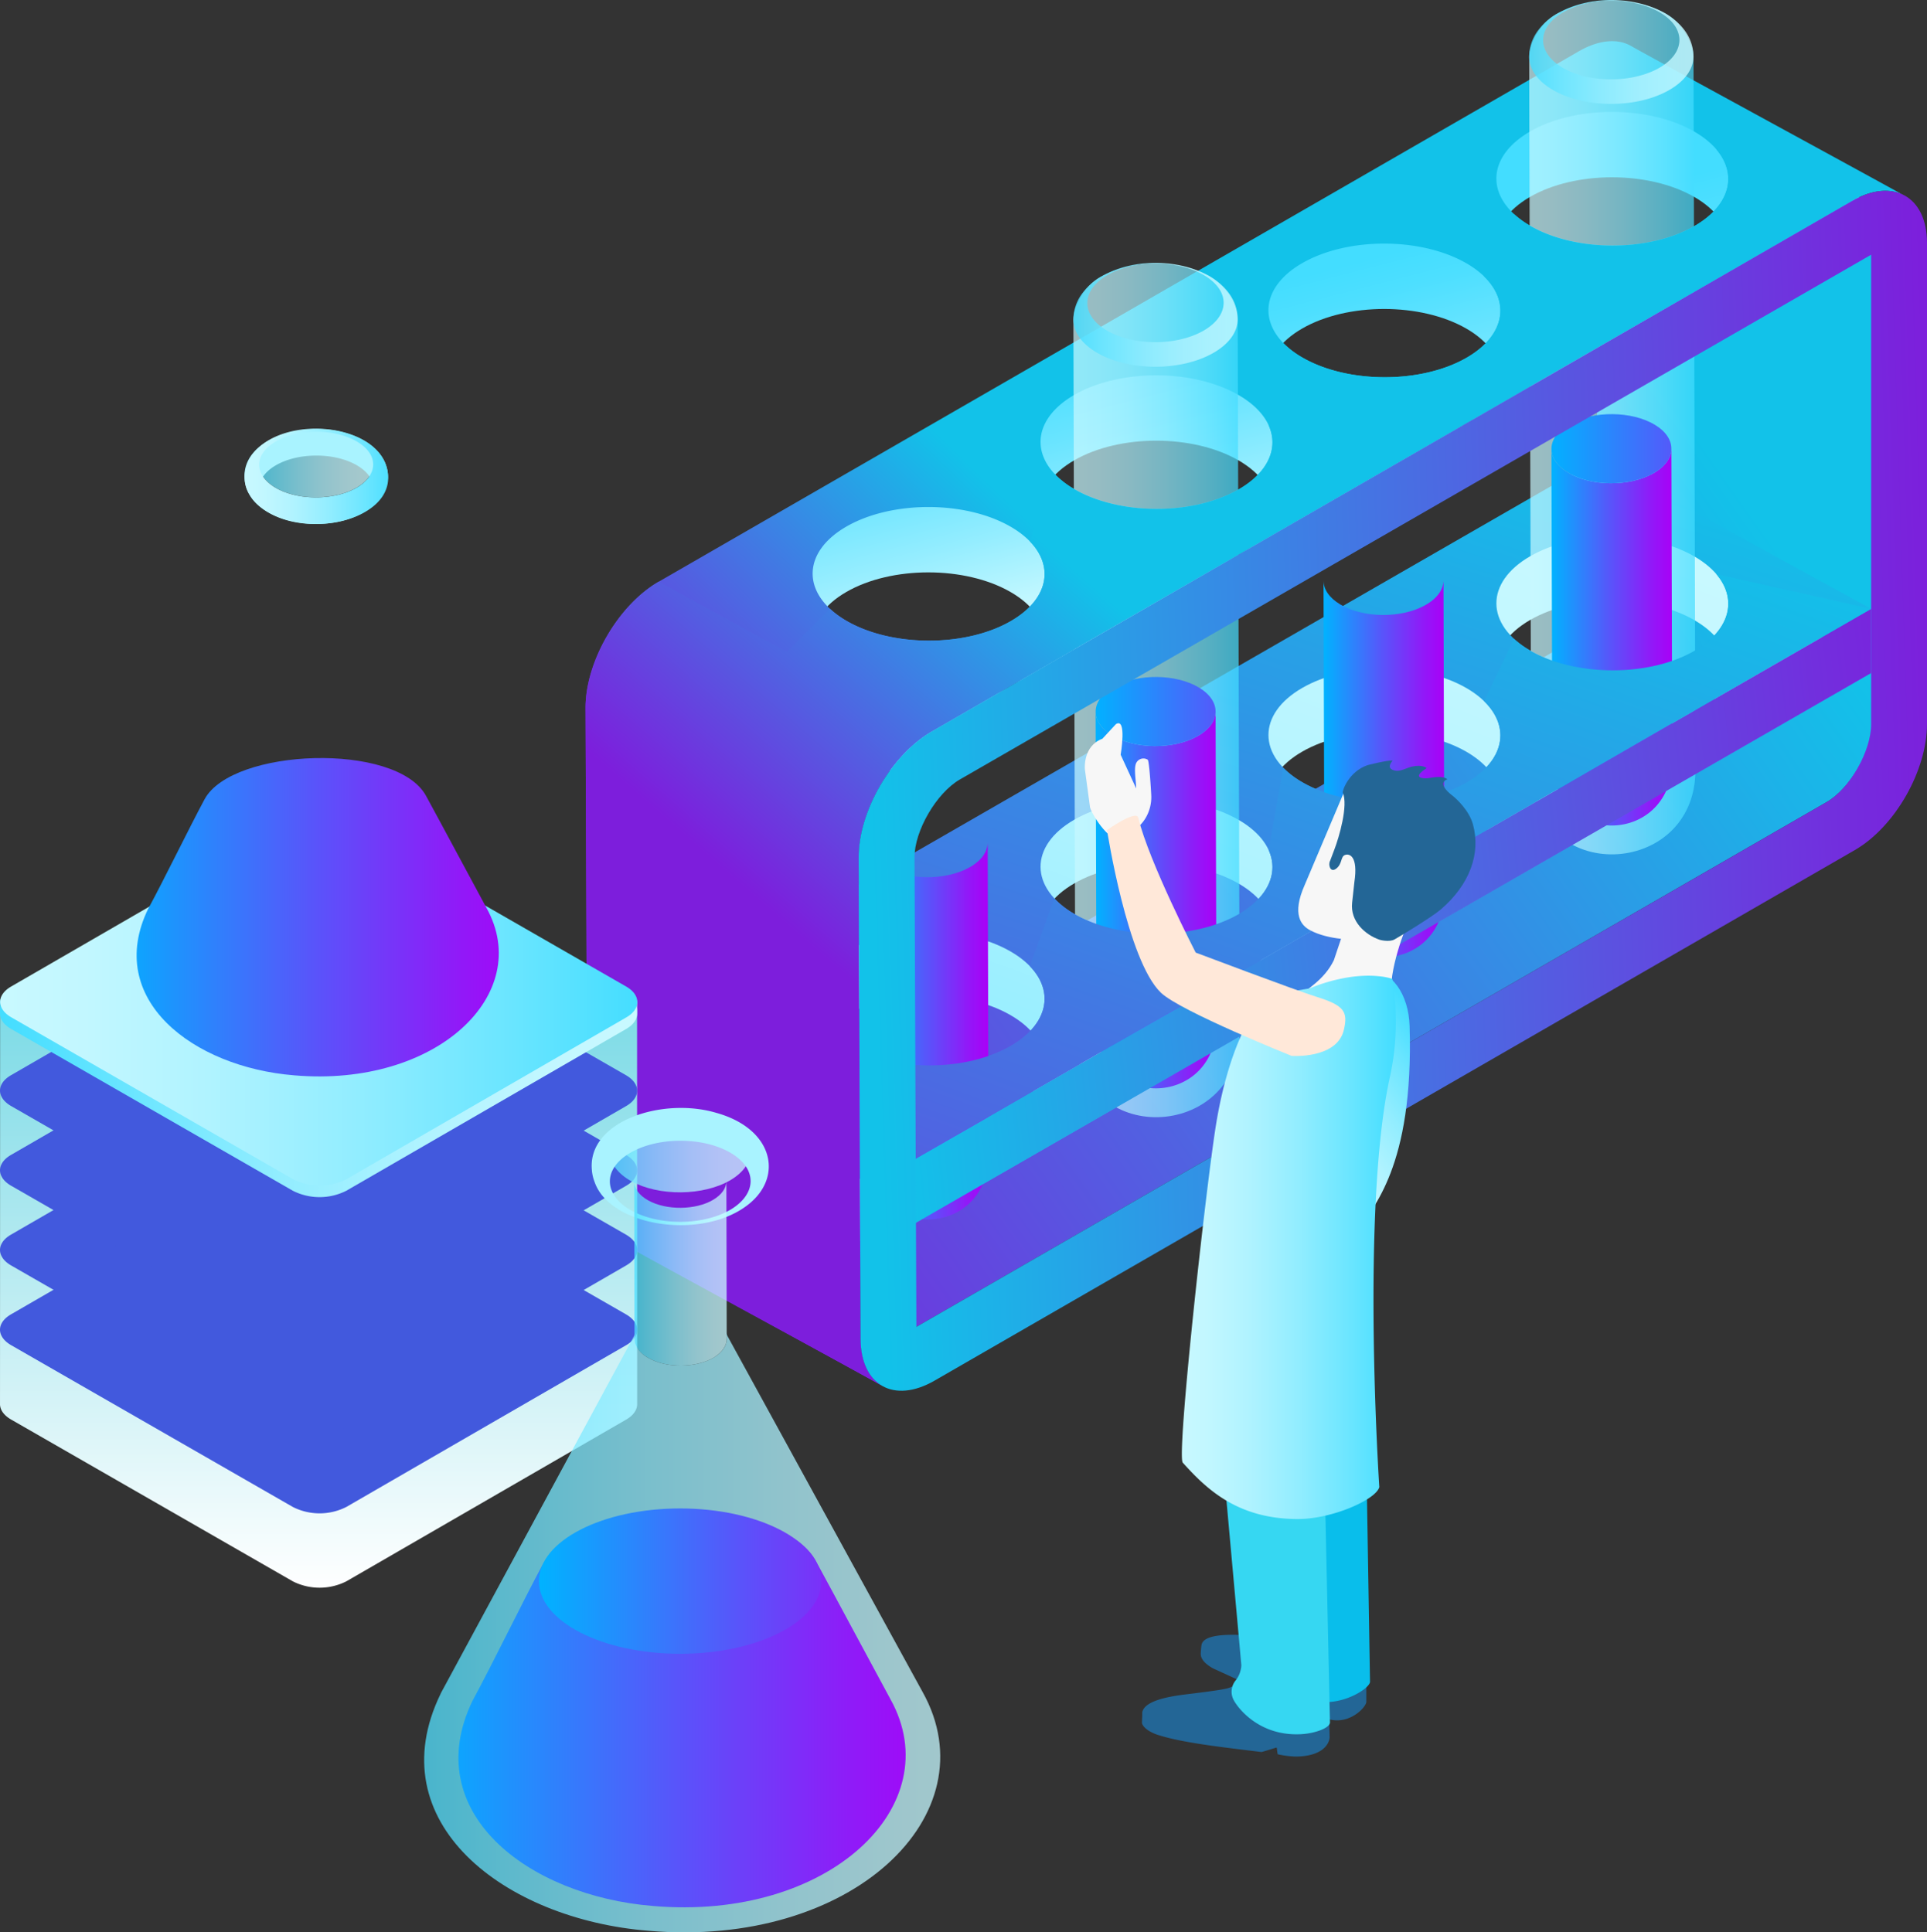<svg xmlns="http://www.w3.org/2000/svg" xmlns:xlink="http://www.w3.org/1999/xlink" width="550" height="551.642" viewBox="0 0 550 551.642">
  <rect x="0" y="0" width="550" height="551.642" fill="#333333" stroke="none"/>
  <defs>
    <linearGradient id="linear-gradient" x1="0.894" y1="0.279" x2="-0.204" y2="1.154" gradientUnits="objectBoundingBox">
      <stop offset="0" stop-color="#12c2e9"/>
      <stop offset="1" stop-color="#7d1edc"/>
    </linearGradient>
    <linearGradient id="linear-gradient-2" x1="0.572" y1="0.632" x2="0.428" y2="0.323" gradientUnits="objectBoundingBox">
      <stop offset="0" stop-color="#c9f9ff"/>
      <stop offset="0.318" stop-color="#94edff"/>
      <stop offset="0.624" stop-color="#68e4ff"/>
      <stop offset="0.861" stop-color="#4ddfff"/>
      <stop offset="1" stop-color="#43ddff"/>
    </linearGradient>
    <linearGradient id="linear-gradient-3" x1="0.4" y1="0.418" x2="0.166" y2="0.67" xlink:href="#linear-gradient"/>
    <linearGradient id="linear-gradient-4" x1="0.804" y1="0.032" x2="-0.096" y2="1.432" gradientUnits="objectBoundingBox">
      <stop offset="0" stop-color="#c9f9ff"/>
      <stop offset="0.138" stop-color="#c2f7ff"/>
      <stop offset="0.33" stop-color="#b0f3ff"/>
      <stop offset="0.555" stop-color="#92edff"/>
      <stop offset="0.802" stop-color="#69e5ff"/>
      <stop offset="1" stop-color="#43ddff"/>
    </linearGradient>
    <linearGradient id="linear-gradient-5" x1="0.8" y1="-0.035" x2="-0.103" y2="1.574" xlink:href="#linear-gradient"/>
    <linearGradient id="linear-gradient-6" x1="0" y1="0.5" x2="1" y2="0.5" xlink:href="#linear-gradient-4"/>
    <linearGradient id="linear-gradient-7" x1="0.979" y1="0.5" x2="0.013" y2="0.5" xlink:href="#linear-gradient-4"/>
    <linearGradient id="linear-gradient-8" y1="0.5" x2="1" y2="0.5" gradientUnits="objectBoundingBox">
      <stop offset="0" stop-color="#00b3ff"/>
      <stop offset="0.478" stop-color="#5756fa"/>
      <stop offset="0.833" stop-color="#9218f8"/>
      <stop offset="1" stop-color="#a900f7"/>
    </linearGradient>
    <linearGradient id="linear-gradient-9" x1="0.019" y1="0.5" x2="2.054" y2="0.5" xlink:href="#linear-gradient-8"/>
    <linearGradient id="linear-gradient-22" x1="0.007" y1="0.533" x2="1.076" y2="0.463" xlink:href="#linear-gradient"/>
    <linearGradient id="linear-gradient-23" x1="0.417" y1="0.367" x2="0.173" y2="0.641" xlink:href="#linear-gradient"/>
    <linearGradient id="linear-gradient-24" x1="0.827" y1="-0.1" x2="-0.322" y2="1.813" xlink:href="#linear-gradient"/>
    <linearGradient id="linear-gradient-25" x1="0.013" y1="0.518" x2="1.013" y2="0.481" xlink:href="#linear-gradient"/>
    <linearGradient id="linear-gradient-26" x1="0.225" y1="1.002" x2="0.648" y2="0.023" xlink:href="#linear-gradient-4"/>
    <linearGradient id="linear-gradient-29" x1="0.5" y1="1" x2="0.5" gradientUnits="objectBoundingBox">
      <stop offset="0" stop-color="#fff"/>
      <stop offset="1" stop-color="#54cfde"/>
    </linearGradient>
    <linearGradient id="linear-gradient-30" x1="1" y1="0.5" x2="-0.002" y2="0.5" xlink:href="#linear-gradient-4"/>
    <linearGradient id="linear-gradient-32" x1="0.846" y1="0.5" x2="-0.029" y2="0.5" xlink:href="#linear-gradient-4"/>
    <linearGradient id="linear-gradient-33" x1="1.007" y1="0.5" x2="-0.031" y2="0.5" xlink:href="#linear-gradient-4"/>
    <linearGradient id="linear-gradient-35" x1="0.988" y1="0.5" x2="0.009" y2="0.5" xlink:href="#linear-gradient-4"/>
    <linearGradient id="linear-gradient-37" x1="0" y1="0.5" x2="1.45" y2="0.5" xlink:href="#linear-gradient-8"/>
    <linearGradient id="linear-gradient-38" x1="0.846" y1="0.5" x2="-0.029" y2="0.5" xlink:href="#linear-gradient-4"/>
  </defs>
  <g id="Group_1182" data-name="Group 1182" transform="translate(-327.759 -50.422)">
    <g id="Group_1166" data-name="Group 1166" transform="translate(494.876 50.423)">
      <path id="Path_49" data-name="Path 49" d="M819.82,106.055c0-.106-35.317,20.095-80.81,45.29l.281,51.641c.022,7.6-6.288,18.44-12.982,22.292L540.051,332.725c.87,35.1,1.729,86.875,1.88,86.788L804.568,268.065c6.7-3.852,13.008-14.695,12.985-22.291Z" transform="translate(-450.335 -39.085)" fill="url(#linear-gradient)"/>
      <path id="Path_50" data-name="Path 50" d="M768.489,73.124c-3.836-2.251-20.27-3.649-26.115-.308L479.748,224.238l75.936,45.707s280.76-162.308,280.771-162.308C831.533,104.814,773.391,75.947,768.489,73.124Zm-184.1,169.1c-12.883,7.454-33.834,7.454-46.8,0s-13.04-19.53-.156-26.971,33.852-7.459,46.822-.01C597.207,222.689,597.27,234.771,584.388,242.22Zm65.048-37.6c-12.89,7.453-33.838,7.453-46.8.012s-13.041-19.535-.155-26.971c12.882-7.455,33.846-7.463,46.814-.017S662.312,197.182,649.436,204.622Zm65.044-37.587c-12.882,7.445-33.837,7.445-46.8,0-12.975-7.454-13.037-19.531-.161-26.977,12.892-7.45,33.85-7.457,46.822-.017C727.3,147.5,727.362,159.586,714.48,167.035Zm65.047-37.6c-12.884,7.453-33.841,7.453-46.8.01-12.964-7.46-13.03-19.533-.151-26.978s33.847-7.457,46.817-.008S792.4,121.981,779.526,129.431Z" transform="translate(-462.987 -46.265)" fill="url(#linear-gradient-2)"/>
      <path id="Path_51" data-name="Path 51" d="M764.421,61.62c-3.835-2.251-9.126-1.914-14.967,1.425L486.827,214.469c-11.6,6.675-20.965,22.827-20.933,36.109l.544,137.333c.016,6.574,2.357,11.216,6.136,13.393,4.9,2.84,73.049,39.886,77.951,42.738-.013-.021-.031-.021-.049-.039l.006,0c-3.74-2.2-6.063-6.819-6.085-13.386L543.85,293.3c-.058-13.263,9.331-29.423,20.934-36.091L827.432,105.774c5.83-3.347,11.106-3.658,14.923-1.463a.064.064,0,0,0,.029.01C837.461,101.5,769.322,64.443,764.421,61.62ZM587.294,225.733c-12.883,7.454-33.833,7.454-46.8,0s-13.041-19.53-.156-26.971,33.852-7.459,46.822-.01C600.114,206.2,600.177,218.284,587.294,225.733Zm65.048-37.6c-12.89,7.454-33.838,7.454-46.8.012s-13.041-19.535-.155-26.971c12.882-7.454,33.846-7.464,46.813-.017S665.218,180.693,652.342,188.135Zm65.044-37.587c-12.882,7.445-33.837,7.445-46.8,0-12.975-7.454-13.037-19.531-.161-26.976,12.892-7.45,33.85-7.459,46.822-.017C730.209,131.016,730.268,143.1,717.386,150.548Zm65.047-37.6c-12.885,7.454-33.841,7.454-46.8.008s-13.03-19.533-.151-26.976,33.847-7.459,46.817-.01S795.306,105.493,782.433,112.944Z" transform="translate(-465.894 -48.433)" fill="url(#linear-gradient-3)"/>
      <path id="Path_52" data-name="Path 52" d="M757.46,165.818,472,332.324,545.972,383.3,831.558,218.9ZM586.013,343.66c-12.883,7.454-33.833,7.454-46.8,0s-13.04-19.529-.156-26.972,33.852-7.457,46.822-.008C598.832,324.128,598.9,336.21,586.013,343.66Zm65.048-37.6c-12.891,7.453-33.838,7.453-46.8.012s-13.04-19.535-.155-26.971c12.882-7.456,33.846-7.463,46.813-.017S663.937,298.62,651.061,306.062Zm65.044-37.588c-12.882,7.445-33.837,7.445-46.8,0-12.975-7.454-13.037-19.531-.161-26.976,12.892-7.449,33.85-7.459,46.822-.018C728.928,248.943,728.987,261.024,716.105,268.474Zm65.047-37.6c-12.885,7.454-33.841,7.454-46.8.01s-13.03-19.531-.151-26.977,33.847-7.457,46.817-.008S794.025,223.421,781.152,230.87Z" transform="translate(-464.613 -26.906)" fill="url(#linear-gradient-4)"/>
      <path id="Path_53" data-name="Path 53" d="M754.273,159.311,468.706,323.694l77.958,42.739,285.586-164.4ZM586.7,326.8c-12.883,7.454-33.834,7.454-46.8,0s-13.041-19.53-.156-26.971,33.852-7.459,46.822-.01C599.524,307.265,599.587,319.345,586.7,326.8Zm65.048-37.6c-12.89,7.453-33.838,7.453-46.8.012s-13.04-19.534-.155-26.971c12.882-7.455,33.846-7.462,46.813-.017S664.628,281.757,651.752,289.2ZM716.8,251.61c-12.882,7.444-33.837,7.444-46.8,0-12.975-7.455-13.037-19.531-.161-26.977,12.892-7.449,33.85-7.457,46.822-.017C729.619,232.08,729.679,244.16,716.8,251.61Zm65.047-37.6c-12.884,7.454-33.841,7.454-46.8.008s-13.03-19.531-.151-26.976,33.847-7.459,46.817-.008S794.717,206.557,781.843,214.006Z" transform="translate(-465.304 -28.232)" fill="url(#linear-gradient-5)"/>
      <g id="Group_1156" data-name="Group 1156" transform="translate(269.335)">
        <path id="Path_54" data-name="Path 54" d="M735.977,270.32c-.167-58.788-.386-145.055-.559-203.85-.008-3.357-3.055-9.274-7.411-11.877-8.961-5.364-22.438-5.329-31.784-.142-4.809,2.671-7.715,8.588-7.7,12.151l.279,105.543c.1,34.4.189,68.824.288,98.307C689.788,303.367,735.884,301.138,735.977,270.32Z" transform="translate(-688.52 -50.393)" opacity="0.7" fill="url(#linear-gradient-6)" style="mix-blend-mode: lighten;isolation: isolate"/>
        <path id="Path_55" data-name="Path 55" d="M697.012,54.027c8.951-4.936,21.831-4.785,30.607.342a2.5,2.5,0,0,0-1.63-.288c-7.434-4.461-19.748-4.572-27.5-.279s-8,11.4-.567,15.854,19.744,4.565,27.494.27,8.006-11.4.569-15.844a2.5,2.5,0,0,1,1.63.288c1.9,1.219,7.7,4.921,7.8,12.131.013,3.552-2.4,7.119-7.216,9.79-9.336,5.188-24.186,5.037-33.155-.343-4.346-2.593-6.514-5.96-6.527-9.315a12.549,12.549,0,0,1,2.2-7.054A18.093,18.093,0,0,1,697.012,54.027Z" transform="translate(-688.52 -50.423)" opacity="0.8" fill="url(#linear-gradient-7)"/>
        <g id="Group_1155" data-name="Group 1155" transform="translate(6.346 118.224)">
          <path id="Path_56" data-name="Path 56" d="M728.264,246.7l-.258-89.911c.01,2.6-1.757,5.2-5.263,7.149-6.822,3.788-17.666,3.675-24.2-.248-3.182-1.9-4.77-4.352-4.774-6.8l.259,89.9C694.923,270.621,727.429,269.984,728.264,246.7Z" transform="translate(-693.765 -146.97)" fill="url(#linear-gradient-8)"/>
          <g id="Group_1154" data-name="Group 1154" transform="translate(0.003 0)">
            <path id="Path_57" data-name="Path 57" d="M723.244,151.641c6.54,3.93,6.321,10.17-.5,13.957s-17.666,3.675-24.2-.248-6.326-10.161.5-13.945S716.7,147.726,723.244,151.641Z" transform="translate(-693.768 -148.632)" fill="url(#linear-gradient-9)"/>
          </g>
        </g>
      </g>
      <g id="Group_1159" data-name="Group 1159" transform="translate(204.289 37.604)">
        <path id="Path_58" data-name="Path 58" d="M682.213,301.558c-.167-58.788-.387-145.057-.56-203.848-.007-3.359-3.054-9.276-7.41-11.879-8.962-5.363-22.438-5.328-31.785-.142-4.809,2.672-7.714,8.589-7.7,12.152l.278,105.543c.1,34.4.19,68.825.289,98.306C636.024,334.6,682.12,332.376,682.213,301.558Z" transform="translate(-634.755 -81.631)" opacity="0.7" fill="url(#linear-gradient-6)"/>
        <path id="Path_59" data-name="Path 59" d="M643.245,85.264c8.954-4.934,21.832-4.784,30.607.343a2.484,2.484,0,0,0-1.628-.288c-7.433-4.461-19.747-4.573-27.5-.279s-8,11.4-.569,15.854,19.747,4.565,27.5.27,8.005-11.4.568-15.844a2.484,2.484,0,0,1,1.628.288c1.9,1.219,7.7,4.92,7.8,12.132.013,3.55-2.4,7.118-7.215,9.789-9.339,5.187-24.188,5.037-33.157-.344-4.343-2.593-6.512-5.96-6.526-9.314a12.538,12.538,0,0,1,2.205-7.054A18.071,18.071,0,0,1,643.245,85.264Z" transform="translate(-634.755 -81.66)" opacity="0.8" fill="url(#linear-gradient-7)"/>
        <g id="Group_1158" data-name="Group 1158" transform="translate(6.345 118.223)">
          <path id="Path_60" data-name="Path 60" d="M674.5,277.936l-.259-89.912c.012,2.6-1.754,5.205-5.263,7.149-6.822,3.788-17.664,3.676-24.2-.248-3.179-1.9-4.77-4.351-4.774-6.8l.259,89.9C641.158,301.858,673.664,301.222,674.5,277.936Z" transform="translate(-640 -178.208)" fill="url(#linear-gradient-8)"/>
          <g id="Group_1157" data-name="Group 1157" transform="translate(0.005)">
            <path id="Path_61" data-name="Path 61" d="M669.479,182.88c6.541,3.93,6.323,10.168-.5,13.956s-17.664,3.676-24.2-.248-6.324-10.161.5-13.944S662.932,178.964,669.479,182.88Z" transform="translate(-640.004 -179.87)" fill="url(#linear-gradient-9)"/>
          </g>
        </g>
      </g>
      <g id="Group_1162" data-name="Group 1162" transform="translate(139.242 75.032)">
        <path id="Path_62" data-name="Path 62" d="M628.448,332.651c-.168-58.789-.387-145.058-.56-203.851-.008-3.357-3.054-9.274-7.41-11.877-8.961-5.364-22.438-5.329-31.785-.142-4.809,2.671-7.714,8.588-7.7,12.151l.281,105.545c.105,34.4.191,68.823.289,98.306C582.257,365.7,628.354,363.468,628.448,332.651Z" transform="translate(-580.988 -112.724)" opacity="0.7" fill="url(#linear-gradient-6)"/>
        <path id="Path_63" data-name="Path 63" d="M589.481,116.356c8.953-4.933,21.831-4.784,30.607.343a2.492,2.492,0,0,0-1.628-.288c-7.435-4.461-19.748-4.572-27.5-.279s-8,11.4-.567,15.854,19.744,4.566,27.494.271,8.005-11.4.57-15.845a2.492,2.492,0,0,1,1.628.288c1.9,1.219,7.7,4.921,7.8,12.131.015,3.551-2.4,7.119-7.214,9.79-9.339,5.187-24.189,5.037-33.155-.343-4.347-2.594-6.516-5.961-6.531-9.315a12.561,12.561,0,0,1,2.207-7.054A18.1,18.1,0,0,1,589.481,116.356Z" transform="translate(-580.988 -112.753)" opacity="0.8" fill="url(#linear-gradient-7)"/>
        <g id="Group_1161" data-name="Group 1161" transform="translate(6.347 118.223)">
          <path id="Path_64" data-name="Path 64" d="M620.733,309.028l-.256-89.911c.01,2.6-1.755,5.2-5.263,7.149-6.822,3.787-17.667,3.675-24.2-.248-3.181-1.9-4.771-4.352-4.775-6.8l.258,89.9C587.391,332.951,619.9,332.314,620.733,309.028Z" transform="translate(-586.234 -209.3)" fill="url(#linear-gradient-8)"/>
          <g id="Group_1160" data-name="Group 1160" transform="translate(0.005)">
            <path id="Path_65" data-name="Path 65" d="M615.713,213.973c6.541,3.929,6.321,10.168-.5,13.956s-17.667,3.675-24.2-.248-6.326-10.16.5-13.945S609.166,210.056,615.713,213.973Z" transform="translate(-586.238 -210.962)" fill="url(#linear-gradient-9)"/>
          </g>
        </g>
      </g>
      <g id="Group_1165" data-name="Group 1165" transform="translate(74.195 112.461)">
        <path id="Path_66" data-name="Path 66" d="M574.682,363.743c-.167-58.789-.386-145.057-.56-203.85-.007-3.359-3.054-9.275-7.41-11.878-8.961-5.363-22.439-5.328-31.784-.142-4.81,2.671-7.715,8.589-7.705,12.152l.281,105.543c.1,34.4.189,68.824.289,98.306C528.491,396.79,574.588,394.561,574.682,363.743Z" transform="translate(-527.222 -143.816)" opacity="0.7" fill="url(#linear-gradient-6)"/>
        <path id="Path_67" data-name="Path 67" d="M535.714,147.448c8.955-4.933,21.832-4.783,30.608.343a2.484,2.484,0,0,0-1.628-.287c-7.436-4.461-19.748-4.573-27.5-.28s-8,11.4-.569,15.854,19.743,4.566,27.5.271,8.006-11.4.569-15.844a2.484,2.484,0,0,1,1.628.287c1.9,1.221,7.7,4.921,7.8,12.132.013,3.551-2.4,7.119-7.214,9.79-9.337,5.187-24.189,5.037-33.157-.344-4.344-2.593-6.513-5.96-6.528-9.314A12.56,12.56,0,0,1,529.429,153,18.1,18.1,0,0,1,535.714,147.448Z" transform="translate(-527.222 -143.845)" opacity="0.8" fill="url(#linear-gradient-7)"/>
        <g id="Group_1164" data-name="Group 1164" transform="translate(6.348 118.224)">
          <path id="Path_68" data-name="Path 68" d="M566.968,340.12l-.258-89.912c.01,2.6-1.757,5.205-5.264,7.151-6.821,3.788-17.666,3.676-24.2-.249-3.182-1.9-4.77-4.349-4.774-6.8l.259,89.9C533.627,364.043,566.132,363.408,566.968,340.12Z" transform="translate(-532.469 -240.393)" fill="url(#linear-gradient-8)"/>
          <g id="Group_1163" data-name="Group 1163" transform="translate(0.005)">
            <path id="Path_69" data-name="Path 69" d="M561.946,245.065c6.541,3.929,6.322,10.168-.5,13.956s-17.666,3.676-24.2-.249-6.324-10.159.5-13.942S555.4,241.149,561.946,245.065Z" transform="translate(-532.473 -242.055)" fill="url(#linear-gradient-9)"/>
          </g>
        </g>
      </g>
      <path id="Path_70" data-name="Path 70" d="M538.3,374.564,818.73,213.143V194.805L533.144,359.2Z" transform="translate(-451.785 -20.999)" fill="url(#linear-gradient-22)"/>
      <path id="Path_71" data-name="Path 71" d="M788.629,85.818c6.1,7.123,4.042,15.977-6.2,21.9-12.885,7.454-33.841,7.454-46.8.008a26.373,26.373,0,0,1-4.734-3.422l-8.528,17.816c7.547,7.323,5.894,16.912-4.981,23.2-12.882,7.445-33.837,7.445-46.8,0a25.2,25.2,0,0,1-5.541-4.2l-4.181,23.479c2.889,6.334.05,13.349-8.526,18.3-12.89,7.454-33.838,7.454-46.8.012a24.786,24.786,0,0,1-5.839-4.517L592.7,197.735c7.058,7.259,5.268,16.6-5.4,22.773-12.883,7.454-33.833,7.454-46.8,0a26.238,26.238,0,0,1-4.872-3.546L523.393,229.29l-36.565-20.045c-11.6,6.675-20.965,22.827-20.933,36.109l.544,137.333c.016,6.574,2.357,11.216,6.136,13.393,4.9,2.84,73.049,39.886,77.951,42.738-.013-.021-.031-.021-.049-.039l.006,0c-3.74-2.2-6.063-6.819-6.085-13.386l-.547-137.323c-.058-13.263,9.331-29.423,20.934-36.091L827.432,100.55Z" transform="translate(-465.894 -43.209)" fill="url(#linear-gradient-23)"/>
      <path id="Path_72" data-name="Path 72" d="M774.532,186.554c6.1,7.122,4.042,15.975-6.2,21.9-12.884,7.454-33.841,7.454-46.8.008a26.254,26.254,0,0,1-4.734-3.422l-8.528,17.816c7.547,7.321,5.894,16.912-4.981,23.2-12.882,7.444-33.837,7.444-46.8,0a25.234,25.234,0,0,1-5.541-4.2l-4.181,23.478c2.889,6.334.049,13.349-8.526,18.3-12.891,7.453-33.838,7.453-46.8.012a24.775,24.775,0,0,1-5.838-4.515L578.6,298.471c7.058,7.258,5.267,16.6-5.4,22.772-9.084,5.256-22.177,6.806-33.656,4.651-4.8-.9-6.884,31.236-6.385,34.987l285.586-164.4Z" transform="translate(-451.797 -22.68)" fill="url(#linear-gradient-24)"/>
      <path id="Path_73" data-name="Path 73" d="M835.258,110.5c-.037-13.28-9.744-18.618-21.346-11.958L551.266,249.973c-11.6,6.668-20.993,22.827-20.935,36.091l.547,137.323c.047,13.281,9.474,18.644,21.086,11.968L814.591,283.914c11.606-6.677,20.7-22.838,20.667-36.09ZM806.608,270.18l-259.8,149.812L546.275,286c-.034-7.61,6.267-18.44,12.963-22.288l260.082-149.8V247.889C819.344,255.485,813.3,266.328,806.608,270.18Z" transform="translate(-452.375 -41.2)" fill="url(#linear-gradient-25)"/>
    </g>
    <g id="Group_1172" data-name="Group 1172" transform="translate(637.378 256.889)">
      <g id="Group_1171" data-name="Group 1171">
        <g id="Group_1170" data-name="Group 1170">
          <path id="Path_74" data-name="Path 74" d="M637.674,436.631s.534,2.442-3.1,2.76c-2.231.189-21.379-3.156-23.205,1.532a1.994,1.994,0,0,0-.1.332v-.013c0,.026-.012.075-.018.112-.011.055-.019.111-.027.173-.091.711-.2,2.194-.185,2.414.044,1.329,1.054,2.663,3.46,4.039,0,0,10.355,4.739,13.714,6.313,3.8,1.768,5.616,2.415,8.5,3.574a43.029,43.029,0,0,0,4.267,1.711c.7.142.7-2.725.7-2.967a11.156,11.156,0,0,1,.168,3.539l5.838,2.391c5.946,1.571,10.608-3.544,10.608-4.99V442.611Z" transform="translate(-577.944 -178.184)" fill="#236696"/>
          <path id="Path_75" data-name="Path 75" d="M650.725,464.817l-.007-.259a1.2,1.2,0,0,0,.007-.171l-.425-13.035-24.5-2.534a10.069,10.069,0,0,1-5.384,2.638c-2.328.478-9.918,1.381-9.918,1.381-3.818.469-12.515,1.487-13.24,5.2,0,0-.012.48-.007,1.041-.04.817-.082,1.779-.082,1.944,0,.775,1.35,2.479,4.7,3.534,6.943,2.215,18.355,3.481,29.449,4.839,0,0,2.352-.686,4.275-1.288.1-.03.224,1.912.353,1.936a28.3,28.3,0,0,0,5,.649C649.569,470.653,650.9,466.27,650.725,464.817Z" transform="translate(-580.854 -175.7)" fill="#236696"/>
          <g id="Group_1168" data-name="Group 1168" transform="translate(58.372 70.558)">
            <g id="Group_1167" data-name="Group 1167" transform="translate(0 3.018)">
              <path id="Path_76" data-name="Path 76" d="M640.338,370.87c3.234-4.111,19.063-30.813,20.866-38.78,1.736-7.608,4.341-32.14,4.341-32.14s1.585-14.223-7.475-16.562c-5.488-1.425-9.985,1.365-8.884,16.065.431,5.653-4.152,32.217-4.152,32.217l-13.1,35.872S639.611,371.792,640.338,370.87Z" transform="translate(-631.932 -283.057)" fill="#efcfbd"/>
            </g>
            <path id="Path_77" data-name="Path 77" d="M652.462,280.554c-8,.223-9.092,12.749-9.092,12.749s-1.415,17-1.277,20.821l8.134,39.806c2.836-5.634,15.172-16.7,13.909-57.531C663.863,287.462,659.07,280.368,652.462,280.554Z" transform="translate(-629.802 -280.55)" fill="url(#linear-gradient-26)"/>
          </g>
          <path id="Path_78" data-name="Path 78" d="M665.463,300.928s-.735-12.014-.139-15.861c1.424-9.081,6.138-18.95,6.138-18.95L654,264.872l-5.356,15.965c-2.778,5.732-7.95,8.348-9.844,10.279l-8.846,7.7c-2.5,2.524-7.364,6.339-9.188,14.531l-7.879,48.505,42.163,7.837,8.9-56.763C664.732,309.44,666.053,304.459,665.463,300.928Z" transform="translate(-577.556 -213.187)" fill="#f7f7f7"/>
          <path id="Path_79" data-name="Path 79" d="M625.125,357.667l.8,111.053a27.96,27.96,0,0,0,17.932,6.237c6.256,0,12.376-4.017,12.542-5.748l-1.947-117.664Z" transform="translate(-574.988 -195.524)" fill="#09beeb"/>
          <path id="Path_80" data-name="Path 80" d="M613.066,361.573,622.2,462.636a7.558,7.558,0,0,1-1.757,4.515,5.063,5.063,0,0,0-.641,4.987c.641,1.709,6.773,10.834,19.371,10.2,3.832-.188,8.129-1.659,8.322-3.295l-2.606-118.715Z" transform="translate(-577.518 -193.734)" fill="#36d7f2"/>
          <path id="Path_81" data-name="Path 81" d="M631.6,287.359c-4.161,2.126-11.687,14.755-15.294,37.144-2.922,18.233-11.29,94.28-9.464,96.314,6.747,7.515,15.6,16.1,32.9,16.1,9.71,0,22.247-5.522,23.2-9.12,0,0-5.329-79.911,3.1-117.462a74.087,74.087,0,0,0,.608-27.632,18.148,18.148,0,0,0-3.823-.743c-9.835-1.022-19.721,3.461-19.721,3.461Z" transform="translate(-578.879 -209.735)" fill="url(#linear-gradient-6)"/>
          <g id="Group_1169" data-name="Group 1169" transform="translate(60.932 10.636)">
            <path id="Path_82" data-name="Path 82" d="M660.28,240.487l-11.556-5.393-12.813,30.263c-3.831,8.6-.963,11.689,1.562,13.02,5.255,2.765,12.644,2.825,16.5,2.611,7.462-.421,12.416-10.229,12.878-11L678.8,251.519Z" transform="translate(-634.048 -229.891)" fill="#f7f7f7"/>
            <path id="Path_83" data-name="Path 83" d="M652.3,232.1c-5.454,1.859-7.28,7.442-7.086,7.85,1.612,3.64-1.065,12.745-2.381,16.184l-1.223,3.245c-.624,1.1,0,3.509,1.665,2.306,1.862-1.353,1.25-3.431,2.555-3.933,1.324-.507,3.8.365,2.7,7.707l-.646,5.918c-.579,5.307,3.706,9.15,7.858,10.58,0,0,2.7.764,4.261-.112,1.1-.6,10.605-6.342,13.11-8.485,8.5-7.273,11.5-16.178,9.26-24.345-1.1-4-4.717-7.326-5.843-8.2-4.888-3.761-1.458-4.672-1.458-4.672-1.67-1.362-4.981-.224-6.263-.271-4.255-.141.082-2.709.339-2.924,0,0-1.086-1.138-4.283-.407-1.252.282-3.171,1.429-4.694,1.129-3.052-.622-.59-2.89-.737-2.9C657.7,230.7,652.3,232.1,652.3,232.1Z" transform="translate(-632.512 -230.772)" fill="#236696"/>
          </g>
          <path id="Path_84" data-name="Path 84" d="M592.008,246.131c-.936-2.581,1.954-5.548,4.335-6.411.815-.3-.451-5.324.11-7.575a2.3,2.3,0,0,1,3.489-1.488c.411.35.912,8.2,1,10.18.22,4.933-2.763,8.926-5.139,9.794C593.438,251.477,592.966,248.723,592.008,246.131Z" transform="translate(-581.974 -220.23)" fill="#f7f7f7"/>
          <path id="Path_85" data-name="Path 85" d="M594.312,255.162l4.889-4.319-.357-8.957-.489-1.313-4.436-9.638s1.834-10.747-1.343-8.75l-3.883,4.188c-5.626,2.081-4.988,8.69-4.988,8.69l1.481,10.946C586.147,248.906,591.175,256.261,594.312,255.162Z" transform="translate(-583.683 -221.936)" fill="#f7f7f7"/>
          <path id="Path_86" data-name="Path 86" d="M588.927,247.952s5.747,37.246,15.389,46.453c5.517,5.273,37.3,18.03,37.3,18.03s12.993.949,14.925-7.48c1.149-4.989.249-6.9-7.725-9.352-5.709-1.765-34.58-12.663-34.58-12.663s-13.254-25.682-16.409-38.526C597.264,242.1,588.927,247.952,588.927,247.952Z" transform="translate(-582.583 -217.466)" fill="#ffe8d9"/>
          <path id="Path_87" data-name="Path 87" d="M586.623,257c-.259,5.58,7.556,31.661,17.2,40.858,5.525,5.275,37.62,15.3,37.62,15.3s15.98,6.038,18.544-7.179c.971-5.027-2.289-9.494-10.254-11.94-5.706-1.761-35.012-11.045-35.012-11.045s-10.513-26.155-13.657-39C600.483,241.67,586.9,251.435,586.623,257Z" transform="translate(-583.068 -217.514)" fill="url(#linear-gradient-6)"/>
        </g>
      </g>
    </g>
    <g id="Group_1179" data-name="Group 1179" transform="translate(327.759 284.043)">
      <path id="Path_88" data-name="Path 88" d="M506.425,294.631,426.04,248.453a16.923,16.923,0,0,0-15.282,0L330.9,294.631c-2.247,1.3-3.271,3.026-3.112,4.722,0,11.129-.027,111.94-.027,111.94,0,1.6,1.073,3.189,3.187,4.4l80.383,46.176a16.932,16.932,0,0,0,15.281,0L506.473,415.7c2.1-1.216,3.147-2.808,3.142-4.4,0,0-.023-97.781-.023-111.939C509.732,297.658,508.683,295.928,506.425,294.631Z" transform="translate(-327.759 -244.058)" fill="url(#linear-gradient-29)"/>
      <g id="Group_1173" data-name="Group 1173" transform="translate(0 93.59)" style="mix-blend-mode: overlay;isolation: isolate">
        <path id="Path_89" data-name="Path 89" d="M506.426,370.242c4.237,2.432,4.25,6.378.047,8.809L426.61,425.228a16.885,16.885,0,0,1-15.279,0l-80.383-46.176c-4.231-2.434-4.256-6.378-.048-8.809l79.858-46.179a16.915,16.915,0,0,1,15.282,0Z" transform="translate(-327.759 -322.24)" fill="#4259dd"/>
      </g>
      <g id="Group_1174" data-name="Group 1174" transform="translate(0 70.836)" style="mix-blend-mode: overlay;isolation: isolate">
        <path id="Path_90" data-name="Path 90" d="M506.426,351.34c4.237,2.431,4.25,6.377.047,8.8l-79.863,46.18a16.9,16.9,0,0,1-15.279,0l-80.383-46.177c-4.231-2.43-4.256-6.374-.048-8.807l79.858-46.178a16.916,16.916,0,0,1,15.282,0Z" transform="translate(-327.759 -303.338)" fill="#4259dd"/>
      </g>
      <g id="Group_1175" data-name="Group 1175" transform="translate(0 48.081)" style="mix-blend-mode: overlay;isolation: isolate">
        <path id="Path_91" data-name="Path 91" d="M506.426,332.437c4.237,2.432,4.25,6.378.047,8.806L426.61,387.42a16.9,16.9,0,0,1-15.279,0l-80.383-46.181c-4.231-2.434-4.256-6.374-.048-8.806l79.858-46.18a16.927,16.927,0,0,1,15.282,0Z" transform="translate(-327.759 -284.435)" fill="#4259dd"/>
      </g>
      <g id="Group_1176" data-name="Group 1176" transform="translate(0 25.325)" style="mix-blend-mode: overlay;isolation: isolate">
        <path id="Path_92" data-name="Path 92" d="M506.426,313.533c4.237,2.433,4.25,6.376.047,8.809L426.61,368.52a16.908,16.908,0,0,1-15.279,0l-80.383-46.177c-4.231-2.433-4.256-6.376-.048-8.809l79.858-46.177a16.908,16.908,0,0,1,15.282,0Z" transform="translate(-327.759 -265.531)" fill="#4259dd"/>
      </g>
      <g id="Group_1177" data-name="Group 1177" transform="translate(0 2.571)" style="mix-blend-mode: overlay;isolation: isolate">
        <path id="Path_93" data-name="Path 93" d="M506.426,294.631c4.237,2.429,4.25,6.375.047,8.807l-79.863,46.18a16.912,16.912,0,0,1-15.279,0l-80.383-46.177c-4.231-2.435-4.256-6.379-.048-8.809l79.858-46.179a16.923,16.923,0,0,1,15.282,0Z" transform="translate(-327.759 -246.629)" fill="#8b97dd"/>
      </g>
      <path id="Path_94" data-name="Path 94" d="M506.426,292.74,426.04,246.564a16.919,16.919,0,0,0-15.282,0L330.9,292.74c-2.247,1.3-3.271,3.026-3.112,4.724,0,0-.038,1.107-.027,2.7v.006c0,1.6,1.073,3.189,3.187,4.4l80.383,46.179a16.9,16.9,0,0,0,15.281,0l79.861-46.174c2.1-1.215,3.147-2.809,3.142-4.4v-.01c-.012-1.59-.023-2.7-.023-2.7C509.732,295.766,508.683,294.039,506.426,292.74Z" transform="translate(-327.759 -244.443)" fill="url(#linear-gradient-30)"/>
      <g id="Group_1178" data-name="Group 1178" transform="translate(0.049)">
        <path id="Path_95" data-name="Path 95" d="M506.464,292.5c4.236,2.434,4.252,6.378.051,8.808l-79.857,46.18a16.936,16.936,0,0,1-15.285,0L330.989,301.3c-4.232-2.432-4.256-6.374-.05-8.808L410.8,246.317a16.926,16.926,0,0,1,15.284,0Z" transform="translate(-327.8 -244.493)" fill="url(#linear-gradient-6)"/>
      </g>
    </g>
    <g id="Group_1180" data-name="Group 1180" transform="translate(448.822 366.583)">
      <path id="Path_96" data-name="Path 96" d="M477.719,333.9c7.946,4.379,20.665,4.246,28.386-.307,7.726-4.619,7.543-11.968-.382-16.363-7.971-4.474-20.7-4.348-28.426.286C469.577,322.132,469.76,329.428,477.719,333.9Z" transform="translate(-418.638 -312.877)" opacity="0.75" fill="url(#linear-gradient-32)"/>
      <path id="Path_97" data-name="Path 97" d="M467.419,331.142a12.312,12.312,0,0,0,.795,3.245c4.474,12.724,30.834,16.7,43.888,6.31,10.055-7.953,7.049-21.6-9.158-26.119-15.413-4.614-37.036,2.38-35.525,16.484Zm10.812-5.086c7.694-4.591,20.465-4.708,28.389-.285,7.988,4.432,8.108,11.766.413,16.405-7.731,4.57-20.431,4.688-28.4.248S470.494,330.639,478.231,326.056Z" transform="translate(-419.536 -313.039)" fill="#a9f3ff"/>
      <path id="Path_98" data-name="Path 98" d="M481.395,336.035c5.147,2.869,13.5,2.8,18.511-.175,2.536-1.5,3.783-3.431,3.783-5.334l.094,45.037c0,1.914-1.213,3.806-3.7,5.338-5.085,2.976-13.414,3.06-18.594.159-2.663-1.467-4.033-3.434-4.033-5.406l-.063-45.07C477.393,332.577,478.7,334.538,481.395,336.035Z" transform="translate(-417.428 -309.501)" opacity="0.75" fill="url(#linear-gradient-33)"/>
      <path id="Path_99" data-name="Path 99" d="M469.055,336.175a15.78,15.78,0,0,0,3.514,4.147c0,.031.092.031.092.072,14.76,12.615,48.874,5.17,45-12.8-.041-.123-.053-.254-.1-.4-3.948-16.581-37.656-19.184-47.786-4.577-.052.069-.1.123-.161.191v.042C466.487,327.791,466.977,333.087,469.055,336.175Zm9.132-18.473c7.731-4.635,20.454-4.761,28.426-.286,7.926,4.4,8.108,11.744.382,16.363-7.721,4.553-20.44,4.686-28.386.307C470.651,329.611,470.467,322.315,478.187,317.7Z" transform="translate(-419.528 -313.06)" fill="url(#linear-gradient-6)"/>
      <path id="Path_100" data-name="Path 100" d="M432.546,469.591v-.051h0q26.564-49.129,53.13-98.271c.846-1.512,1.966-3.585,2.819-5.158-1.428,2.656-.288,5.663,3.393,7.713,5.179,2.9,13.509,2.817,18.594-.159,3.5-2.109,4.494-5.063,3.109-7.63q28.275,51.617,56.533,103.149c19.472,35.016-20.292,73.139-78.26,68.113C450.784,534.019,414.593,506.4,432.546,469.591Z" transform="translate(-427.827 -302.265)" opacity="0.75" fill="url(#linear-gradient-35)"/>
      <path id="Path_101" data-name="Path 101" d="M439.992,462.646v-.022h0l.036-.022h0c5.594-10.325,14.29-28.24,19.855-38.59,9.783-18.022,67.568-20.149,78-1.225,5.921,10.855,15.412,28.643,21.336,39.546,16.887,30.327-17.585,63.377-67.823,59.017C455.806,518.466,424.469,494.6,439.992,462.646Z" transform="translate(-426.13 -293.403)" fill="url(#linear-gradient-8)"/>
      <path id="Path_102" data-name="Path 102" d="M454.907,428.9c0,11.455,18.037,20.741,40.3,20.741s40.3-9.286,40.3-20.741-18.055-20.753-40.3-20.753S454.907,417.433,454.907,428.9Z" transform="translate(-422.146 -293.683)" fill="url(#linear-gradient-37)"/>
    </g>
    <g id="Group_1181" data-name="Group 1181" transform="translate(358.826 172.794)">
      <path id="Path_103" data-name="Path 103" d="M393.844,168.956c6.433,3.546,16.736,3.44,22.988-.249,6.257-3.74,6.111-9.692-.311-13.251-6.454-3.625-16.756-3.521-23.019.232C387.249,159.424,387.4,165.333,393.844,168.956Z" transform="translate(-345.996 -151.929)" opacity="0.75" fill="url(#linear-gradient-38)"/>
      <path id="Path_104" data-name="Path 104" d="M385.5,166.72a9.89,9.89,0,0,0,.642,2.629c3.623,10.3,24.972,13.526,35.543,5.11,8.144-6.441,5.708-17.495-7.417-21.153-12.482-3.735-29.994,1.928-28.768,13.35Zm8.755-4.118c6.233-3.717,16.573-3.812,22.989-.231,6.474,3.59,6.568,9.529.339,13.286-6.263,3.7-16.55,3.8-23,.2S387.993,166.314,394.259,162.6Z" transform="translate(-346.723 -152.06)" fill="#a9f3ff"/>
      <path id="Path_105" data-name="Path 105" d="M396.822,170.683c4.168,2.323,10.931,2.267,14.991-.142,2.053-1.215,3.066-2.778,3.066-4.319l.076,36.472c0,1.552-.984,3.084-3,4.324a16.78,16.78,0,0,1-15.059.13c-2.157-1.189-3.266-2.782-3.266-4.381l-.051-36.5C393.58,167.883,394.636,169.471,396.822,170.683Z" transform="translate(-345.016 -149.195)" opacity="0.75" fill="url(#linear-gradient-33)"/>
      <path id="Path_106" data-name="Path 106" d="M386.826,170.8a12.779,12.779,0,0,0,2.848,3.357c0,.026.075.026.075.059,11.953,10.217,39.581,4.188,36.444-10.365-.034-.1-.042-.206-.08-.321-3.2-13.428-30.5-15.536-38.7-3.707-.042.055-.081.1-.129.155v.034C384.747,164.006,385.144,168.3,386.826,170.8Zm7.4-14.961c6.263-3.753,16.565-3.857,23.019-.232,6.422,3.56,6.568,9.511.311,13.251-6.251,3.69-16.555,3.8-22.988.249C388.12,165.481,387.97,159.572,394.222,155.836Z" transform="translate(-346.717 -152.077)" fill="url(#linear-gradient-6)"/>
      <path id="Path_107" data-name="Path 107" d="M357.26,278.846V278.8h0q21.515-39.786,43.03-79.585c.684-1.225,1.591-2.9,2.282-4.18-1.157,2.152-.235,4.588,2.747,6.249a16.78,16.78,0,0,0,15.059-.13c2.833-1.708,3.64-4.1,2.52-6.178q22.9,41.8,45.783,83.535c15.769,28.358-16.434,59.234-63.379,55.161C372.03,331.021,342.72,308.651,357.26,278.846Z" transform="translate(-353.438 -143.334)" opacity="0.75" fill="url(#linear-gradient-35)"/>
      <path id="Path_108" data-name="Path 108" d="M363.29,273.22V273.2h0l.029-.018h0c4.532-8.36,11.574-22.868,16.08-31.252,7.924-14.595,54.722-16.317,63.17-.992,4.8,8.79,12.48,23.2,17.277,32.026,13.677,24.56-14.238,51.327-54.925,47.8C376.1,318.427,350.719,299.1,363.29,273.22Z" transform="translate(-352.063 -136.158)" fill="url(#linear-gradient-8)"/>
      <path id="Path_109" data-name="Path 109" d="M375.37,245.887c0,9.28,14.606,16.8,32.638,16.8,18.015,0,32.637-7.519,32.637-16.8s-14.622-16.806-32.637-16.806C389.976,229.081,375.37,236.6,375.37,245.887Z" transform="translate(-348.836 -136.385)" fill="url(#linear-gradient-37)"/>
    </g>
  </g>
  <g id="Hero_image_background_graphic" data-name="Hero image background graphic" transform="translate(1149.348 250)">
    <path id="Path_584" data-name="Path 584" d="M327,340C523,216,631,0,631,0V509S-17,694-121,538,131,464,327,340Z" transform="translate(139.652)" fill="url(#linear-gradient-2)"/>
  </g>
</svg>
